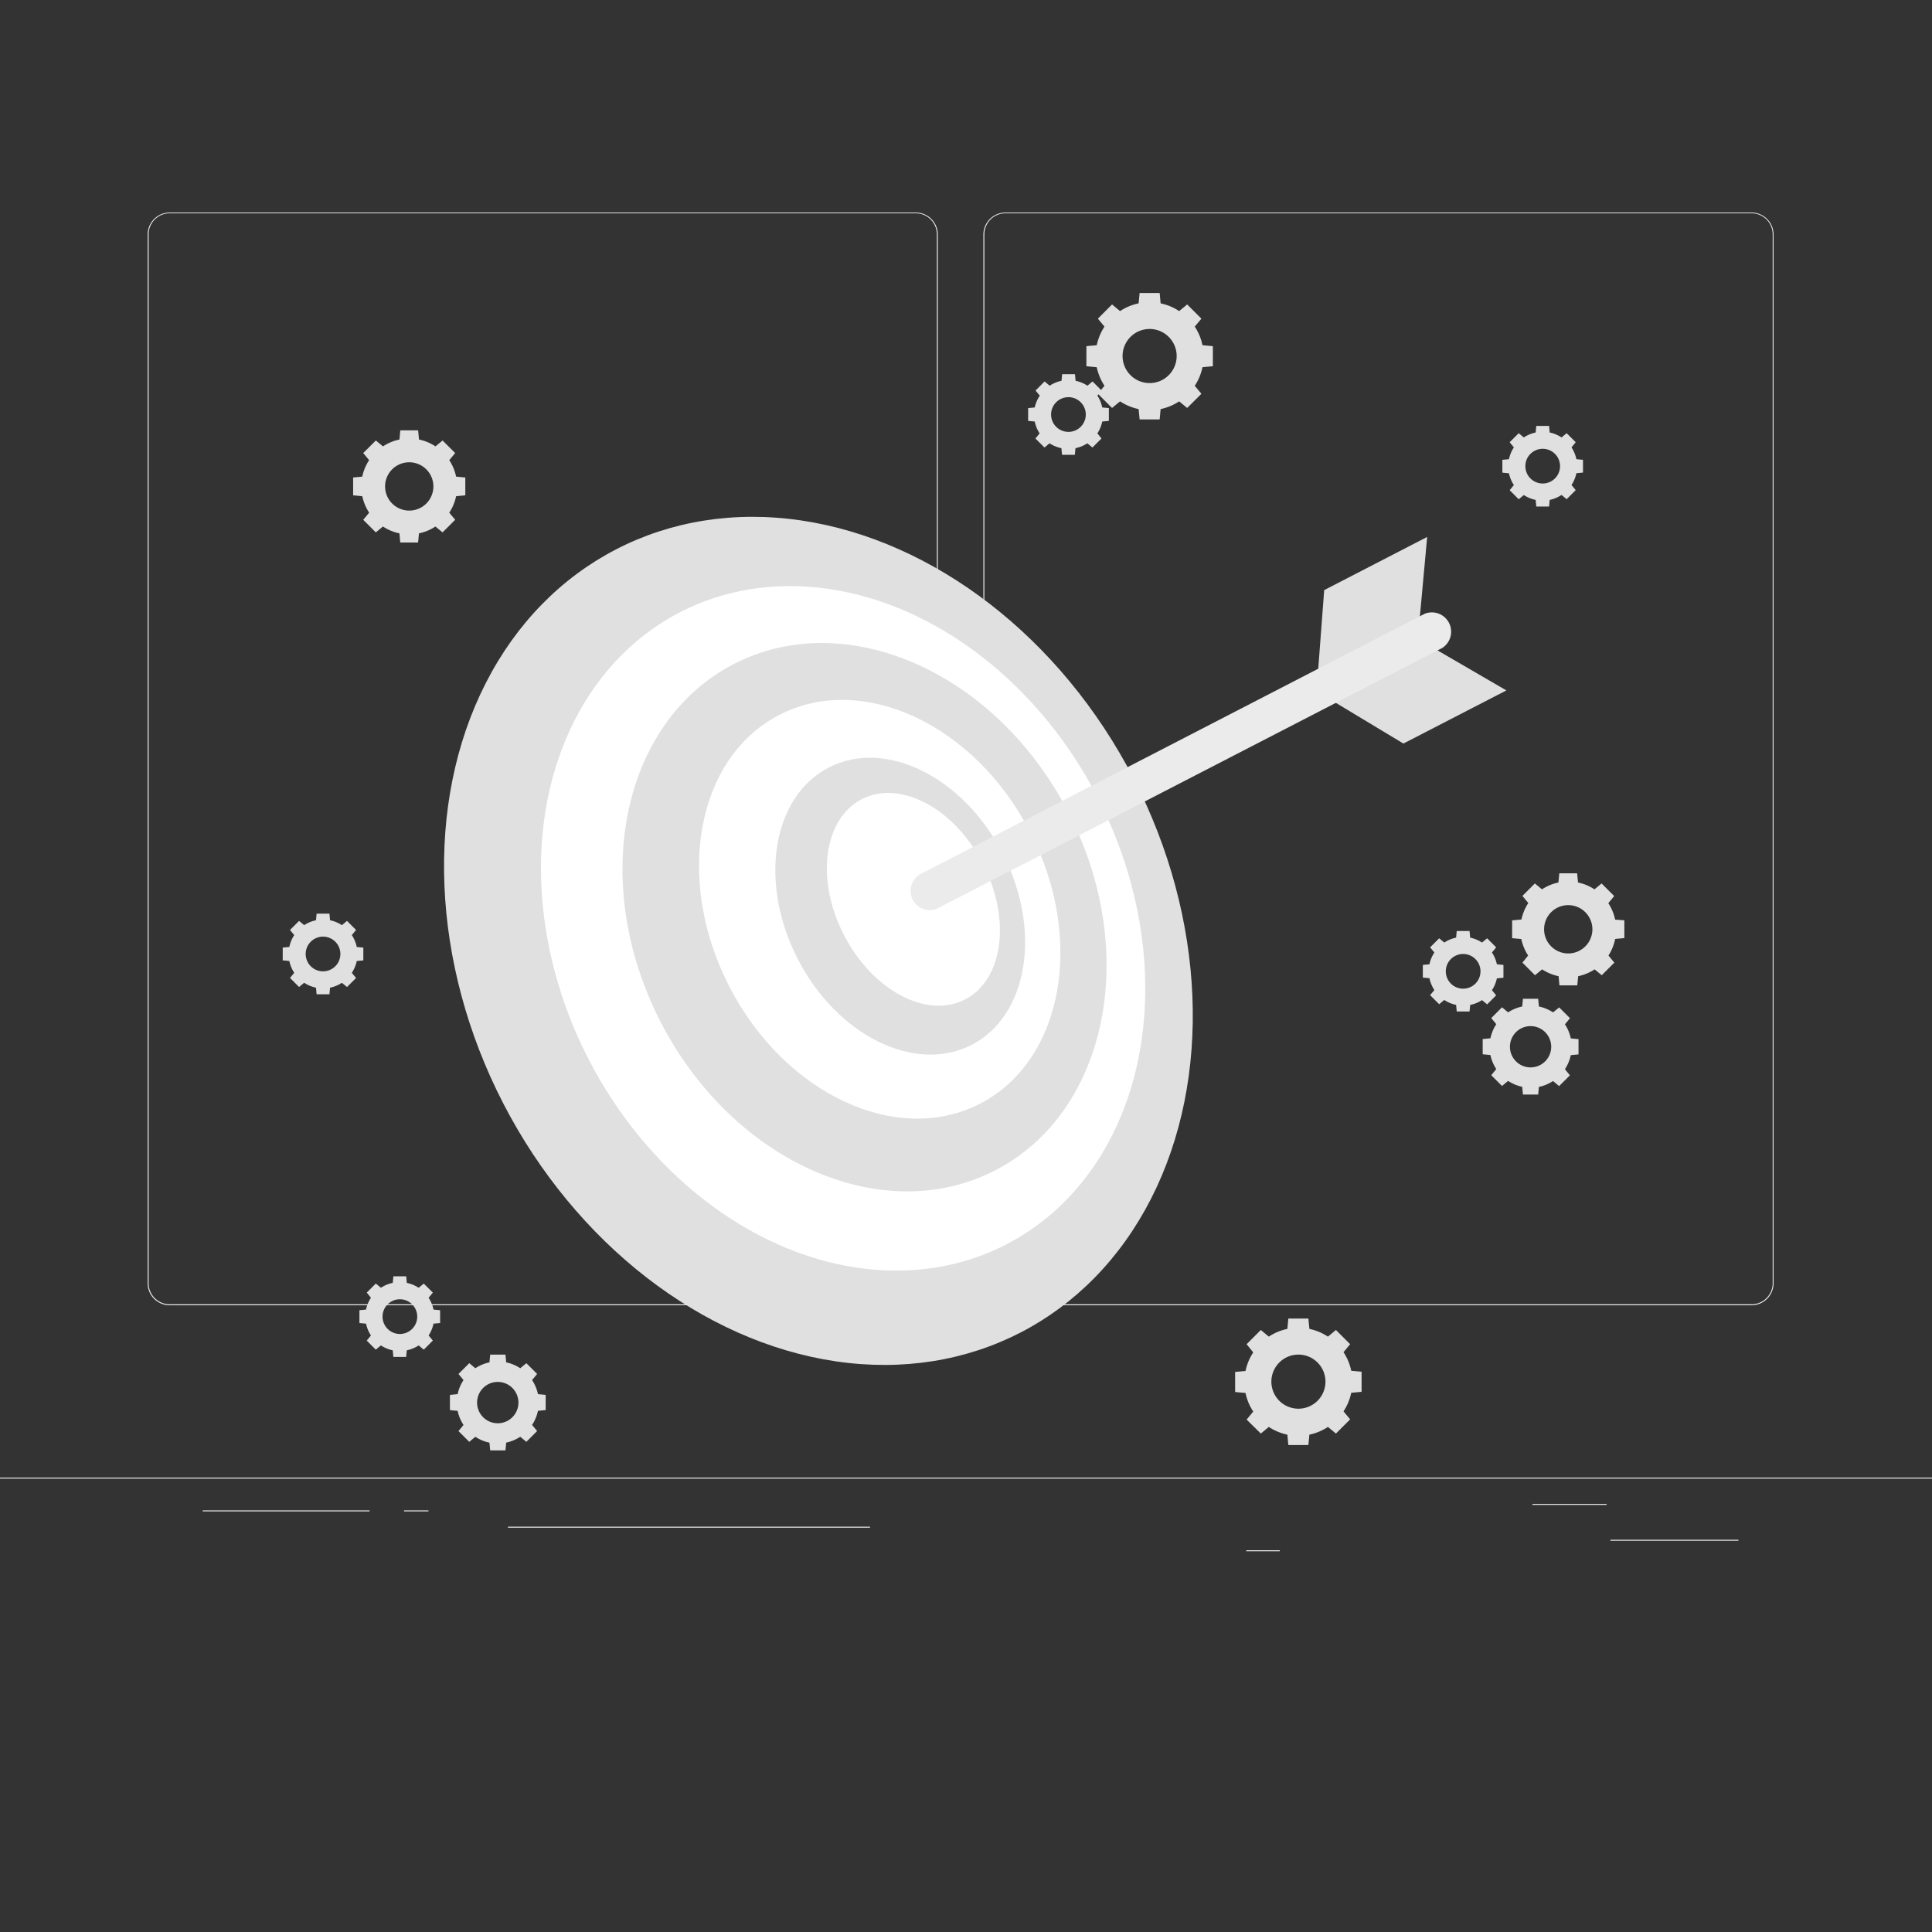 <svg xmlns="http://www.w3.org/2000/svg" viewBox="0 0 500 500"><rect x="0" y="0" width="500" height="500" fill="#333333" stroke="none"/><g id="freepik--background-complete--inject-61"><rect y="382.4" width="500" height="0.25" style="fill:#ebebeb"></rect><rect x="416.78" y="398.49" width="33.12" height="0.25" style="fill:#ebebeb"></rect><rect x="322.53" y="401.21" width="8.69" height="0.25" style="fill:#ebebeb"></rect><rect x="396.59" y="389.21" width="19.19" height="0.25" style="fill:#ebebeb"></rect><rect x="52.46" y="390.89" width="43.19" height="0.25" style="fill:#ebebeb"></rect><rect x="104.56" y="390.89" width="6.33" height="0.25" style="fill:#ebebeb"></rect><rect x="131.47" y="395.11" width="93.68" height="0.25" style="fill:#ebebeb"></rect><path d="M237,337.8H43.91a5.71,5.71,0,0,1-5.7-5.71V60.66A5.71,5.71,0,0,1,43.91,55H237a5.71,5.71,0,0,1,5.71,5.71V332.09A5.71,5.71,0,0,1,237,337.8ZM43.91,55.2a5.46,5.46,0,0,0-5.45,5.46V332.09a5.46,5.46,0,0,0,5.45,5.46H237a5.47,5.47,0,0,0,5.46-5.46V60.66A5.47,5.47,0,0,0,237,55.2Z" style="fill:#ebebeb"></path><path d="M453.31,337.8H260.21a5.72,5.72,0,0,1-5.71-5.71V60.66A5.72,5.72,0,0,1,260.21,55h193.1A5.71,5.71,0,0,1,459,60.66V332.09A5.71,5.71,0,0,1,453.31,337.8ZM260.21,55.2a5.47,5.47,0,0,0-5.46,5.46V332.09a5.47,5.47,0,0,0,5.46,5.46h193.1a5.47,5.47,0,0,0,5.46-5.46V60.66a5.47,5.47,0,0,0-5.46-5.46Z" style="fill:#ebebeb"></path><ellipse cx="211.8" cy="243.53" rx="91.77" ry="114.06" transform="translate(-88.12 124.29) rotate(-27.31)" style="fill:#e0e0e0"></ellipse><ellipse cx="218.2" cy="240.23" rx="74.07" ry="92.06" transform="translate(-85.88 126.86) rotate(-27.3)" style="fill:#fff"></ellipse><path d="M276.45,210.15c18.68,36.19,10.22,77.7-18.89,92.73s-67.86-2.11-86.54-38.3-10.22-77.7,18.89-92.73S257.77,174,276.45,210.15Z" style="fill:#e0e0e0"></path><ellipse cx="227.66" cy="235.34" rx="43.76" ry="56.62" transform="translate(-82.59 130.66) rotate(-27.31)" style="fill:#fff"></ellipse><path d="M259.47,220.84c10.22,19.81,6.65,42-8,49.56s-34.8-2.38-45-22.19-6.65-42,8-49.57S249.24,201,259.47,220.84Z" style="fill:#e0e0e0"></path><path d="M254.34,223.48c7.39,14.31,5.34,30.06-4.58,35.18s-23.94-2.33-31.33-16.64S213.09,212,223,206.84,247,209.17,254.34,223.48Z" style="fill:#fff"></path><polygon points="369.35 138.96 342.7 152.72 340.72 178.89 363.2 192.43 389.85 178.68 366.93 165.36 369.35 138.96" style="fill:#e0e0e0"></polygon><path d="M241.19,235.54a5,5,0,0,1-2.94-9.35l130.48-67.36a5,5,0,0,1,4.56,8.84L242.81,235A5,5,0,0,1,241.19,235.54Z" style="fill:#ebebeb"></path><path d="M391.34,238.19v4.61l2.37.22a12.5,12.5,0,0,0,1.77,4.27L394,249.13l3.26,3.26,1.84-1.52a12.54,12.54,0,0,0,4.26,1.77l.23,2.37h4.61l.23-2.37a12.54,12.54,0,0,0,4.26-1.77l1.84,1.52,3.26-3.26-1.52-1.84A12.31,12.31,0,0,0,418,243l2.38-.22v-4.61L418,238a12.34,12.34,0,0,0-1.77-4.26l1.52-1.84-3.26-3.26-1.84,1.52a12.34,12.34,0,0,0-4.26-1.77l-.23-2.38h-4.61l-.23,2.38a12.34,12.34,0,0,0-4.26,1.77l-1.84-1.52L394,231.86l1.52,1.84a12.54,12.54,0,0,0-1.77,4.26Zm14.52-3.94a6.25,6.25,0,1,1-6.25,6.24A6.24,6.24,0,0,1,405.86,234.25Z" style="fill:#e0e0e0"></path><path d="M383.54,258.83l1.33,1.1,2.34-2.34-1.1-1.33a8.73,8.73,0,0,0,1.28-3.06l1.7-.16v-3.32l-1.7-.16a8.73,8.73,0,0,0-1.28-3.06l1.1-1.32-2.34-2.35-1.33,1.1a8.9,8.9,0,0,0-3.06-1.27l-.16-1.71H377l-.16,1.71a8.9,8.9,0,0,0-3.06,1.27l-1.32-1.1-2.35,2.35,1.1,1.32a8.9,8.9,0,0,0-1.27,3.06l-1.71.16V253l1.71.16a8.9,8.9,0,0,0,1.27,3.06l-1.1,1.33,2.35,2.34,1.32-1.1a8.73,8.73,0,0,0,3.06,1.28l.16,1.7h3.32l.16-1.7A8.73,8.73,0,0,0,383.54,258.83Zm-9.37-7.45a4.49,4.49,0,1,1,4.49,4.49A4.49,4.49,0,0,1,374.17,251.38Z" style="fill:#e0e0e0"></path><path d="M398.27,281.29a10.55,10.55,0,0,0,3.65-1.52l1.58,1.31,2.79-2.79L405,276.71a10.58,10.58,0,0,0,1.52-3.64l2-.2v-3.94l-2-.19a10.55,10.55,0,0,0-1.52-3.65l1.31-1.58-2.79-2.79L401.92,262a10.55,10.55,0,0,0-3.65-1.52l-.19-2h-3.94l-.2,2A10.58,10.58,0,0,0,390.3,262l-1.58-1.31-2.79,2.79,1.31,1.58a10.55,10.55,0,0,0-1.52,3.65l-2,.19v3.94l2,.2a10.58,10.58,0,0,0,1.52,3.64l-1.31,1.58,2.79,2.79,1.58-1.31a10.58,10.58,0,0,0,3.64,1.52l.2,2h3.94Zm-7.5-10.39a5.34,5.34,0,1,1,5.34,5.34A5.34,5.34,0,0,1,390.77,270.9Z" style="fill:#e0e0e0"></path><path d="M91.39,123.58v4.61l2.37.23a12.36,12.36,0,0,0,1.78,4.26L94,134.52l3.26,3.26,1.85-1.52a12.18,12.18,0,0,0,4.26,1.77l.22,2.37h4.61l.23-2.37a12.26,12.26,0,0,0,4.26-1.77l1.84,1.52,3.27-3.26-1.53-1.84a12.34,12.34,0,0,0,1.77-4.26l2.38-.23v-4.61l-2.38-.23a12.34,12.34,0,0,0-1.77-4.26l1.53-1.84L114.54,114l-1.84,1.52a12.26,12.26,0,0,0-4.26-1.77l-.23-2.37H103.6l-.22,2.37a12.18,12.18,0,0,0-4.26,1.77L97.27,114,94,117.25l1.53,1.84a12.36,12.36,0,0,0-1.78,4.26Zm14.52-3.94a6.25,6.25,0,1,1-6.25,6.25A6.24,6.24,0,0,1,105.91,119.64Z" style="fill:#e0e0e0"></path><path d="M108.35,348.19l1.32,1.1,2.35-2.35-1.1-1.32a8.9,8.9,0,0,0,1.27-3.06l1.71-.16v-3.32l-1.71-.16a8.82,8.82,0,0,0-1.27-3.06l1.1-1.33-2.35-2.34-1.32,1.09a8.87,8.87,0,0,0-3.07-1.27l-.16-1.71h-3.31l-.16,1.7a8.82,8.82,0,0,0-3.06,1.27l-1.33-1.09-2.34,2.34L96,335.86a8.82,8.82,0,0,0-1.27,3.06l-1.71.16v3.32l1.71.16A8.9,8.9,0,0,0,96,345.62l-1.09,1.32,2.34,2.35,1.33-1.1a8.82,8.82,0,0,0,3.06,1.27l.16,1.71h3.31l.16-1.71A8.87,8.87,0,0,0,108.35,348.19ZM99,340.74a4.49,4.49,0,1,1,4.49,4.49A4.49,4.49,0,0,1,99,340.74Z" style="fill:#e0e0e0"></path><path d="M404.12,128.09l1.33,1.1,2.34-2.35-1.09-1.32a8.9,8.9,0,0,0,1.27-3.06l1.71-.16V119l-1.71-.16a8.9,8.9,0,0,0-1.27-3.06l1.09-1.33-2.34-2.34-1.33,1.1a8.84,8.84,0,0,0-3.06-1.28l-.16-1.7h-3.31l-.16,1.7a8.89,8.89,0,0,0-3.07,1.28l-1.32-1.1-2.34,2.34,1.09,1.33a8.9,8.9,0,0,0-1.27,3.06l-1.71.16v3.32l1.71.16a8.9,8.9,0,0,0,1.27,3.06l-1.09,1.32,2.34,2.35,1.32-1.1a8.87,8.87,0,0,0,3.07,1.27l.16,1.71h3.31l.16-1.71A8.82,8.82,0,0,0,404.12,128.09Zm-9.36-7.45a4.49,4.49,0,1,1,4.48,4.49A4.49,4.49,0,0,1,394.76,120.64Z" style="fill:#e0e0e0"></path><path d="M88.48,254.35l1.33,1.09,2.34-2.34-1.1-1.33a8.84,8.84,0,0,0,1.28-3.06l1.7-.16v-3.31l-1.7-.16A8.89,8.89,0,0,0,91.05,242l1.1-1.32-2.34-2.35-1.33,1.1a8.9,8.9,0,0,0-3.06-1.27l-.16-1.71H81.94l-.16,1.71a8.9,8.9,0,0,0-3.06,1.27l-1.32-1.1-2.35,2.35,1.1,1.32a8.87,8.87,0,0,0-1.27,3.07l-1.71.16v3.31l1.71.16a8.82,8.82,0,0,0,1.27,3.06l-1.1,1.33,2.35,2.34,1.32-1.09a8.9,8.9,0,0,0,3.06,1.27l.16,1.71h3.32l.16-1.71A8.9,8.9,0,0,0,88.48,254.35Zm-9.37-7.46a4.49,4.49,0,1,1,4.49,4.49A4.49,4.49,0,0,1,79.11,246.89Z" style="fill:#e0e0e0"></path><path d="M267.79,105.45l-1.71.16v3.32l1.71.16a8.67,8.67,0,0,0,1.27,3.07l-1.1,1.32,2.35,2.34,1.32-1.09a8.86,8.86,0,0,0,3.06,1.26l.16,1.71h3.32l.16-1.71a8.91,8.91,0,0,0,3.07-1.26l1.32,1.09,2.34-2.34L284,112.16a8.91,8.91,0,0,0,1.26-3.07l1.71-.16v-3.32l-1.71-.16a8.86,8.86,0,0,0-1.26-3.06l1.09-1.32-2.34-2.35-1.32,1.1a8.74,8.74,0,0,0-3.07-1.27l-.16-1.71h-3.32l-.16,1.71a8.69,8.69,0,0,0-3.06,1.27l-1.32-1.1L268,101.07l1.1,1.32A8.69,8.69,0,0,0,267.79,105.45Zm11.89-1.35a4.49,4.49,0,1,1-6.34,0A4.48,4.48,0,0,1,279.68,104.1Z" style="fill:#e0e0e0"></path><path d="M131,373.35a10.58,10.58,0,0,0,3.64-1.52l1.58,1.31,2.79-2.79-1.31-1.58a10.36,10.36,0,0,0,1.52-3.65l2-.19V361l-2-.2a10.39,10.39,0,0,0-1.52-3.64l1.31-1.58-2.79-2.79-1.58,1.31a10.39,10.39,0,0,0-3.64-1.52l-.19-2h-3.95l-.19,2a10.36,10.36,0,0,0-3.65,1.52l-1.57-1.31-2.8,2.79,1.31,1.58a10.58,10.58,0,0,0-1.52,3.64l-2,.2v3.94l2,.19a10.55,10.55,0,0,0,1.52,3.65l-1.31,1.58,2.8,2.79,1.57-1.31a10.55,10.55,0,0,0,3.65,1.52l.19,2h3.95ZM123.47,363a5.35,5.35,0,1,1,5.34,5.34A5.34,5.34,0,0,1,123.47,363Z" style="fill:#e0e0e0"></path><path d="M285.84,84.53a14,14,0,0,0-2,4.81l-2.68.25v5.19l2.68.26a14,14,0,0,0,2,4.8l-1.71,2.07,3.67,3.67,2.07-1.71a14,14,0,0,0,4.8,2l.26,2.68h5.19l.25-2.68a13.88,13.88,0,0,0,4.8-2l2.07,1.71,3.68-3.67-1.72-2.07a13.63,13.63,0,0,0,2-4.81l2.69-.25V89.59l-2.69-.25a13.63,13.63,0,0,0-2-4.81l1.72-2.06-3.68-3.68-2.07,1.72a13.71,13.71,0,0,0-4.8-2l-.25-2.68h-5.19l-.26,2.68a13.87,13.87,0,0,0-4.8,2l-2.07-1.72-3.67,3.68Zm16.65,2.68a7,7,0,1,1-9.94,0A7,7,0,0,1,302.49,87.21Z" style="fill:#e0e0e0"></path><path d="M324.34,350a13.63,13.63,0,0,0-2,4.81l-2.69.25v5.19l2.69.25a13.63,13.63,0,0,0,2,4.81l-1.72,2.07L326.3,371l2.07-1.71a13.88,13.88,0,0,0,4.8,2l.25,2.68h5.19l.26-2.68a14,14,0,0,0,4.8-2l2.07,1.71,3.67-3.67-1.71-2.07a14,14,0,0,0,2-4.81l2.68-.25V355l-2.68-.25a14,14,0,0,0-2-4.81l1.71-2.06-3.67-3.68-2.07,1.72a13.87,13.87,0,0,0-4.8-2l-.26-2.68h-5.19l-.25,2.68a13.71,13.71,0,0,0-4.8,2l-2.07-1.72-3.68,3.68ZM341,352.64a7,7,0,1,1-9.94,0A7,7,0,0,1,341,352.64Z" style="fill:#e0e0e0"></path></g></svg>

